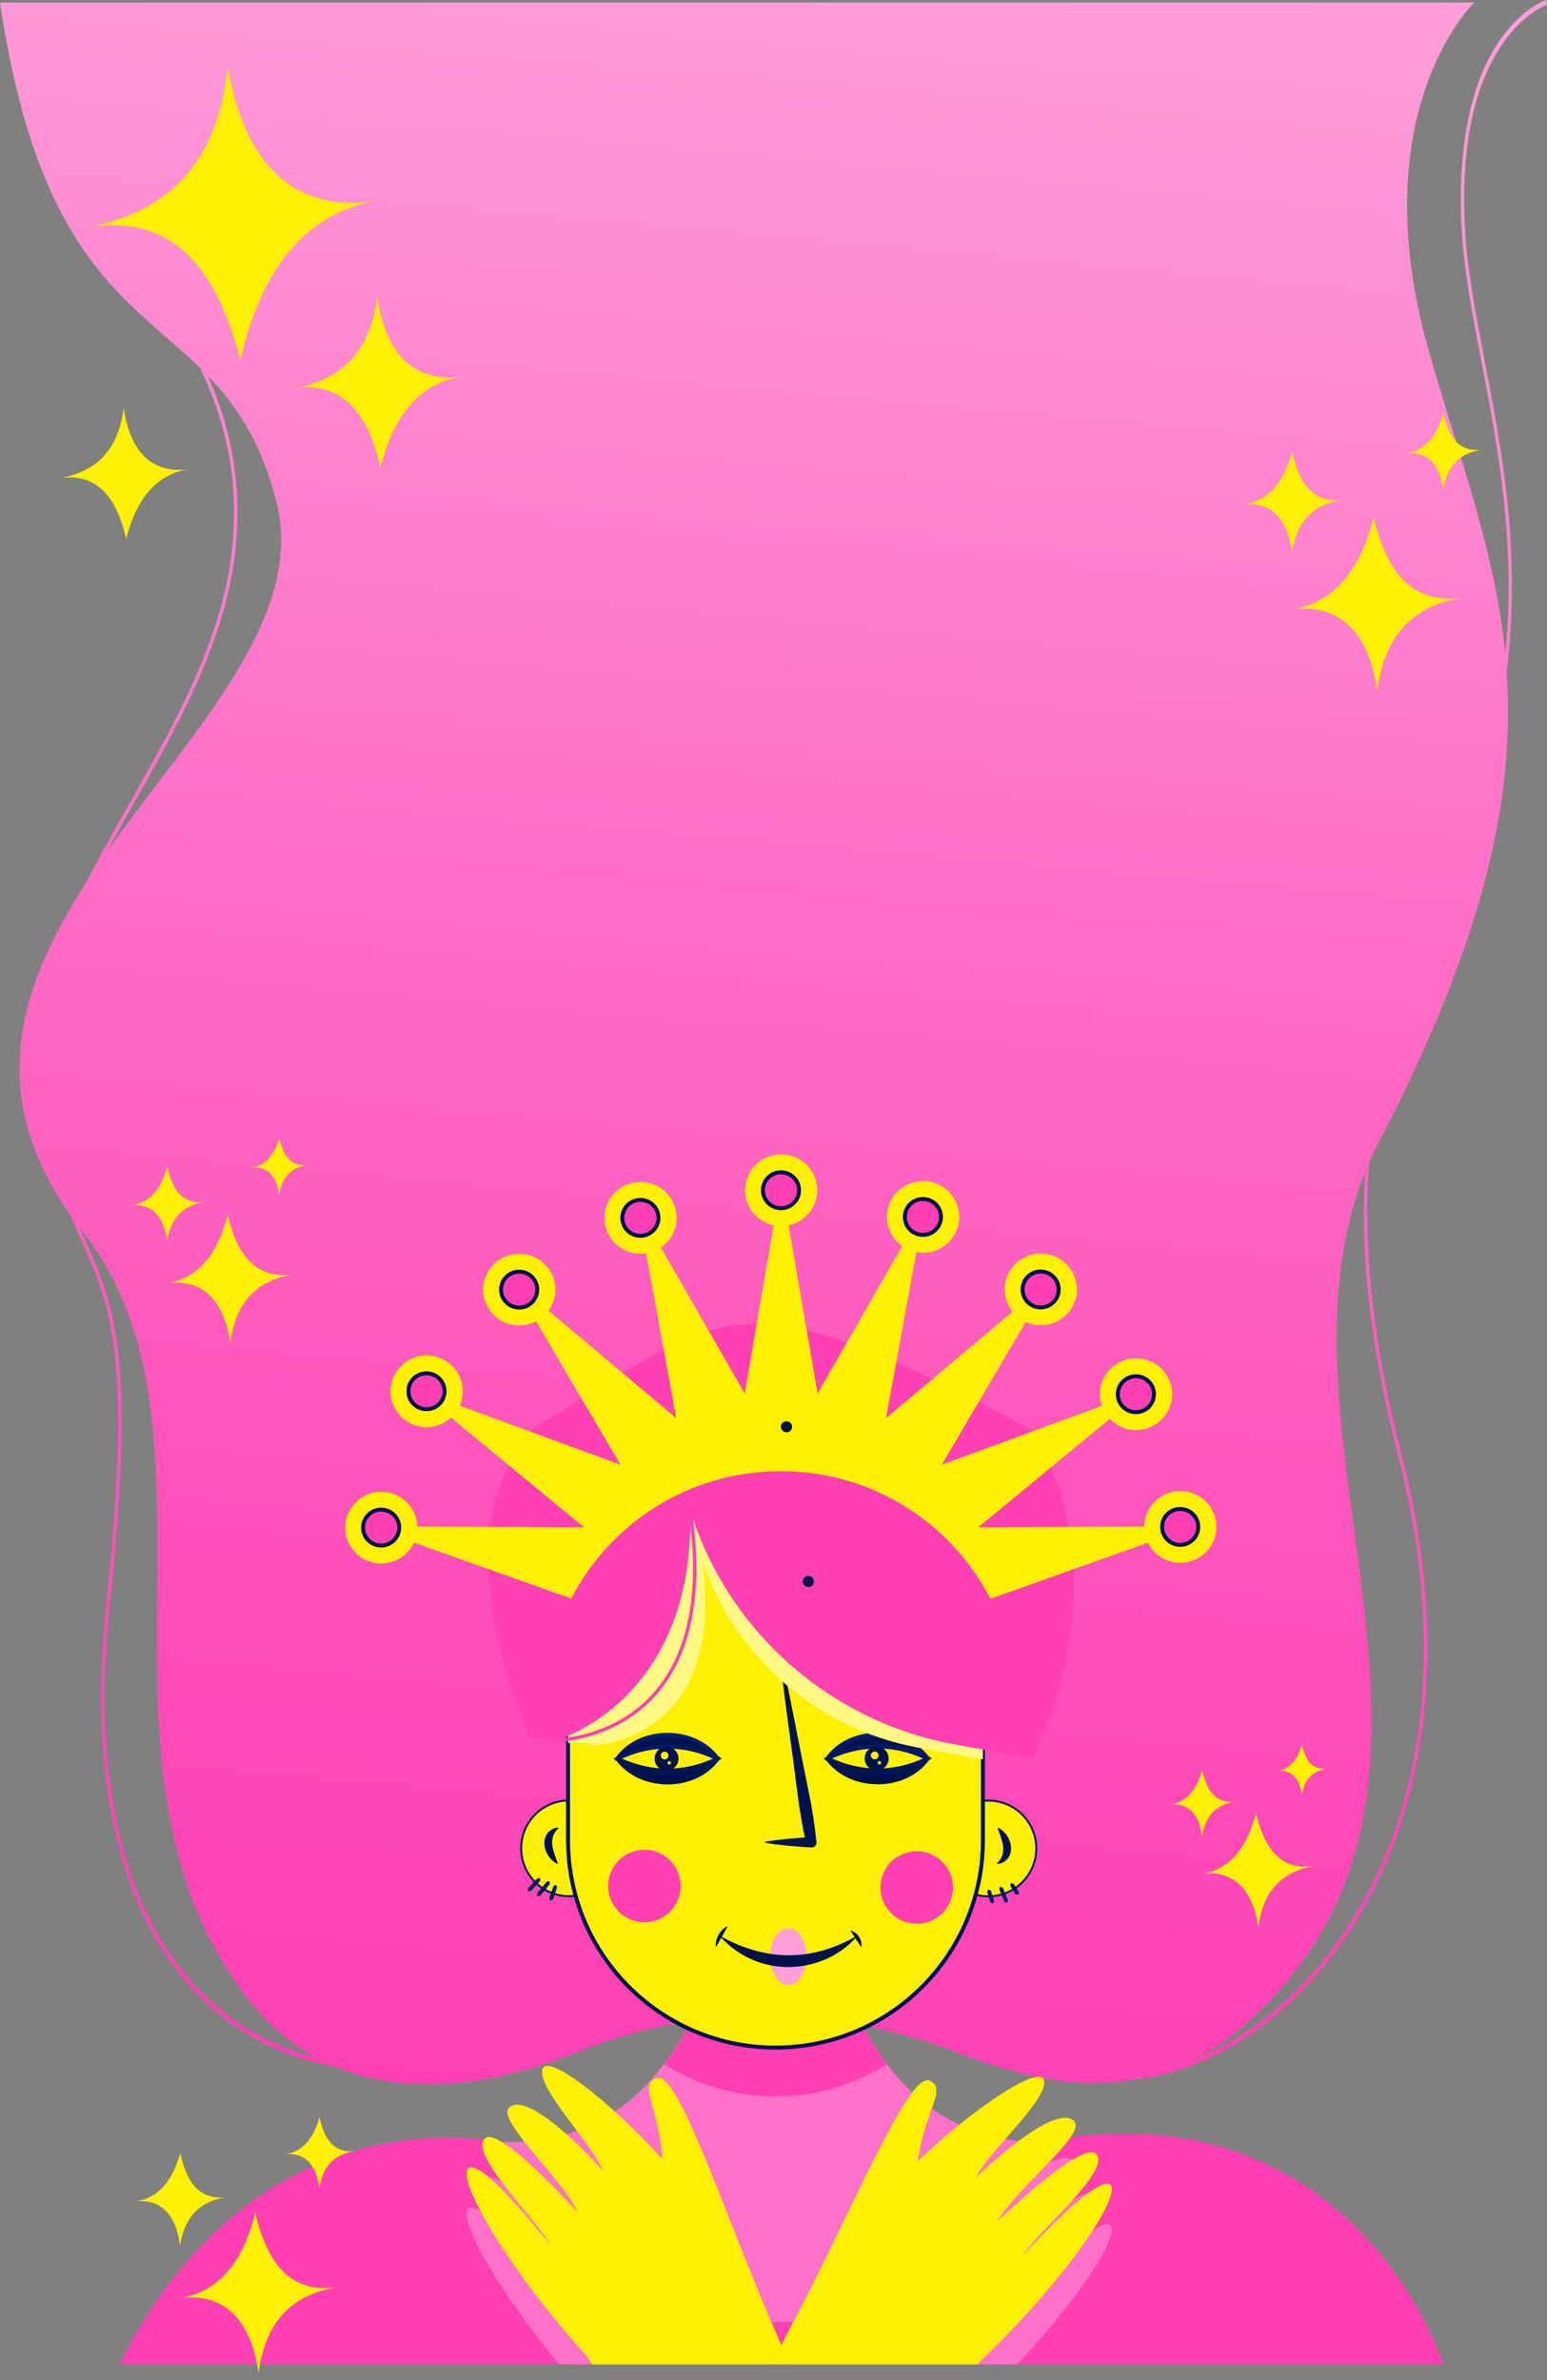 <svg width="390" height="600" viewBox="0 0 390 600" fill="none" xmlns="http://www.w3.org/2000/svg">
<rect x="0" y="0" width="390" height="600" fill="#808080" stroke="none"/>
<g clip-path="url(#clip0_630_2927)">
<path d="M374.25 90.69C372.05 79.25 369.98 68.45 369.38 58.59C366.38 9.38 389.77 1.29 390.01 1.21L389.83 0C389.58 0.08 383.63 2.05 377.99 10.3C368.58 24.05 367.66 44.21 368.54 58.7C369.15 68.67 371.23 79.52 373.44 91.02C377.62 112.78 382.25 136.89 379.48 164.79C376.93 138.85 368.08 116.12 360.27 88.73C342.95 28.02 371.68 0.61 371.68 0.61H0C9.63 65.56 32.62 75.38 50.46 92.78C56.46 105.38 60.17 119.27 58.67 136.84C56.69 160.02 44.35 181.85 32.41 202.97C28.64 209.65 24.92 216.23 21.56 222.76C5.17 248.2 -4 275.38 17.64 306.14C18.57 308.34 19.48 310.39 20.37 312.36C27.98 329.4 33.48 341.72 26.8 404.39C22.82 441.76 28.09 472.46 42.04 493.18C52.28 508.38 66.98 517.86 84.25 520.91C102.99 528.82 125.32 525.52 145.18 517.45C176.77 504.61 210.11 505.39 241.81 517.62C254.99 522.7 270.47 527.09 286.28 524.19C308.2 521.86 330.98 504.78 344.87 479.04C356.39 457.7 367.19 420.86 353.26 366.52C345.58 336.54 343.7 312.96 345.12 293.15C345.89 291.38 346.72 289.63 347.63 287.89C375.03 235.2 381.95 199.75 379.83 169.21C383.57 139.26 378.66 113.67 374.24 90.68L374.25 90.69ZM33.07 203.76C45.08 182.51 57.5 160.54 59.51 137C60.94 120.24 57.75 106.82 52.37 94.7C59.53 102.11 65.72 111.18 69.63 126.26C77.29 155.77 48.35 184.26 26.7 215.13C28.76 211.37 30.9 207.58 33.06 203.76H33.07ZM42.65 492.32C28.89 471.89 23.71 441.56 27.64 404.59C34.36 341.45 28.79 328.97 21.08 311.7C20.75 310.97 20.42 310.23 20.09 309.48C20.32 309.78 20.55 310.08 20.78 310.38C60.82 361.18 16.92 444.99 62.49 503.93C67.52 510.44 73.3 515.25 79.56 518.67C64.56 514.86 51.79 505.91 42.65 492.33V492.32ZM352.47 366.96C366.26 420.76 355.59 457.19 344.21 478.28C333.57 498 317.65 512.58 300.94 519.23C305.66 516.84 310.35 513.62 314.96 509.39C380.17 449.67 317.17 362.99 344.08 295.64C343 315.06 345.06 338.05 352.47 366.95V366.96Z" fill="url(#paint0_linear_630_2927)"/>
<path d="M30.08 596.01H363.83C363.83 596.01 341.26 524.92 262.12 539.97C262.12 539.97 194.98 571.87 124.88 539.97C124.88 539.97 65.21 526.41 30.08 596.01Z" fill="#FE40B4"/>
<path d="M260.922 468.77C262.463 462.284 258.456 455.777 251.97 454.236C245.485 452.695 238.978 456.702 237.436 463.188C235.895 469.673 239.903 476.18 246.388 477.722C252.874 479.263 259.381 475.255 260.922 468.77Z" fill="#FDF001" stroke="url(#paint1_linear_630_2927)" stroke-width="0.5" stroke-miterlimit="10"/>
<path d="M249.17 476.31C249.6 476.45 249.86 476.6 249.93 477.05L250.21 477.94C250.3 478.23 250.55 478.99 250.64 479.27C250.54 479.46 250.45 479.66 250.31 479.87C250.07 479.78 249.89 479.68 249.7 479.58C249.61 479.3 249.37 478.54 249.27 478.25L248.99 477.36C248.78 476.96 248.9 476.68 249.18 476.32L249.17 476.31Z" fill="url(#paint2_linear_630_2927)"/>
<path d="M252.16 475.6C252.65 475.75 252.93 475.96 253.04 476.44L253.47 477.47C253.61 477.81 253.98 478.69 254.11 479.02C254.04 479.25 253.98 479.48 253.87 479.72C253.62 479.62 253.41 479.51 253.2 479.39C253.06 479.07 252.7 478.18 252.56 477.84L252.13 476.81C251.87 476.39 251.92 476.04 252.16 475.59V475.6Z" fill="url(#paint3_linear_630_2927)"/>
<path d="M254.86 474.75C255.29 474.76 255.58 474.81 255.74 475.21L256.2 475.94C256.35 476.18 256.75 476.8 256.89 477.03C256.84 477.23 256.79 477.43 256.7 477.66C256.46 477.64 256.26 477.6 256.05 477.56C255.9 477.33 255.51 476.7 255.36 476.47L254.9 475.74C254.61 475.42 254.68 475.14 254.86 474.75Z" fill="url(#paint4_linear_630_2927)"/>
<path d="M151.993 474.48C156.706 469.766 156.706 462.124 151.993 457.41C147.279 452.696 139.637 452.696 134.923 457.41C130.21 462.124 130.21 469.766 134.923 474.48C139.637 479.193 147.279 479.193 151.993 474.48Z" fill="#FDF001" stroke="url(#paint5_linear_630_2927)" stroke-width="0.5" stroke-miterlimit="10"/>
<path d="M136.19 473.47C136.25 473.98 136.17 474.33 135.77 474.64L134.99 475.47C134.73 475.74 134.07 476.45 133.82 476.72C133.58 476.76 133.34 476.8 133.07 476.8C133.06 476.53 133.07 476.29 133.1 476.05C133.34 475.79 134.01 475.07 134.27 474.8L135.05 473.97C135.33 473.56 135.68 473.45 136.19 473.48V473.47Z" fill="url(#paint6_linear_630_2927)"/>
<path d="M135.44 478.02C135.36 477.48 135.45 477.11 135.84 476.76L136.62 475.81C136.88 475.5 137.54 474.69 137.79 474.38C138.04 474.32 138.28 474.25 138.56 474.22C138.58 474.5 138.56 474.75 138.56 475.01C138.32 475.31 137.65 476.12 137.39 476.44L136.61 477.39C136.34 477.84 135.99 478 135.45 478.03L135.44 478.02Z" fill="url(#paint7_linear_630_2927)"/>
<path d="M138.77 479.16C138.5 478.74 138.42 478.42 138.65 477.99L139 476.98C139.12 476.65 139.41 475.79 139.52 475.47C139.72 475.35 139.92 475.23 140.16 475.13C140.29 475.36 140.37 475.58 140.45 475.8C140.34 476.12 140.04 476.98 139.93 477.31L139.58 478.32C139.5 478.79 139.23 479 138.76 479.17L138.77 479.16Z" fill="url(#paint8_linear_630_2927)"/>
<path d="M264.12 539.98C264.12 539.98 258.01 556.67 241.59 569.81C230.95 578.34 215.95 585.36 195.5 585.36C175.05 585.36 160.05 578.34 149.4 569.81C132.98 556.67 126.88 539.98 126.88 539.98C144.9 540.63 157.21 532.68 165.51 522.78C166.17 521.98 166.82 521.17 167.43 520.35C178.72 505.41 181.66 487.4 181.66 487.4H209.33C209.33 487.4 212.27 505.41 223.56 520.35C224.16 521.17 224.81 521.98 225.48 522.78C233.79 532.68 246.1 540.63 264.12 539.98Z" fill="#FF71C8"/>
<path d="M264.12 539.98C264.12 539.98 258.01 556.67 241.59 569.81C230.95 578.34 215.95 585.36 195.5 585.36C175.05 585.36 160.05 578.34 149.4 569.81C132.98 556.67 126.88 539.98 126.88 539.98C144.9 540.63 157.21 532.68 165.51 522.78C166.17 521.98 166.82 521.17 167.43 520.35C178.72 505.41 181.66 487.4 181.66 487.4H209.33C209.33 487.4 212.27 505.41 223.56 520.35C224.16 521.17 224.81 521.98 225.48 522.78C233.79 532.68 246.1 540.63 264.12 539.98Z" fill="#FF71C8"/>
<path d="M223.57 520.35C215.46 525.52 205.83 528.51 195.51 528.51C185.19 528.51 175.55 525.51 167.44 520.35C178.73 505.41 181.67 487.4 181.67 487.4H209.34C209.34 487.4 212.28 505.41 223.57 520.35Z" fill="#FE40B4"/>
<path d="M247.79 423.2C247.79 394.316 224.377 370.9 195.495 370.9C166.613 370.9 143.2 394.316 143.2 423.2V463.88C143.2 492.764 166.613 516.18 195.495 516.18C224.377 516.18 247.79 492.764 247.79 463.88V423.2Z" fill="url(#paint9_linear_630_2927)"/>
<path d="M247.79 423.2C247.79 394.316 224.377 370.9 195.495 370.9C166.613 370.9 143.2 394.316 143.2 423.2V463.88C143.2 492.764 166.613 516.18 195.495 516.18C224.377 516.18 247.79 492.764 247.79 463.88V423.2Z" fill="#FDF001" stroke="url(#paint10_linear_630_2927)" stroke-miterlimit="10"/>
<path d="M168.906 481.917C172.476 478.348 172.476 472.561 168.906 468.991C165.337 465.422 159.55 465.422 155.981 468.991C152.411 472.561 152.411 478.348 155.981 481.917C159.55 485.487 165.337 485.487 168.906 481.917Z" fill="#FE40B4"/>
<path d="M237.477 482.381C241.097 478.863 241.179 473.077 237.661 469.457C234.144 465.837 228.357 465.754 224.737 469.272C221.117 472.79 221.034 478.576 224.552 482.196C228.07 485.816 233.856 485.899 237.477 482.381Z" fill="#FE40B4"/>
<path d="M196.5 415.05C199.02 426.94 201.48 440.02 203.89 451.85C204.78 455.98 205.38 460.16 205.83 464.36C205.92 465.11 205.28 465.78 204.52 465.73C202.6 465.62 200.68 465.48 198.76 465.3C196.84 465.11 194.92 464.89 193 464.57C192.84 464.54 192.84 464.3 193 464.27C196.82 463.65 200.66 463.34 204.52 463.11L203.23 464.63C201.31 456.5 200.64 448.16 199.43 439.91C198.42 432.71 197.11 422.41 196.21 415.09C196.18 414.92 196.47 414.85 196.5 415.04V415.05Z" fill="#00124C"/>
<path d="M198.76 500.41C201.284 500.41 203.33 497.209 203.33 493.26C203.33 489.311 201.284 486.11 198.76 486.11C196.236 486.11 194.19 489.311 194.19 493.26C194.19 497.209 196.236 500.41 198.76 500.41Z" fill="#FF9FDA"/>
<path d="M182.04 488.3C193.1 494.37 204.47 494.5 215.49 488.3C215.56 488.25 215.68 488.25 215.73 488.34C215.76 488.4 215.75 488.46 215.71 488.51C209.29 495.65 198.26 497.89 189.53 493.94C186.6 492.72 184.03 490.77 181.83 488.51C181.71 488.37 181.88 488.18 182.04 488.3Z" fill="#00124C"/>
<path d="M180.44 490.72C180.32 488.6 181.47 486.59 183.33 485.59C183.37 485.56 183.44 485.58 183.42 485.64C182.74 486.94 181.29 489.51 180.53 490.77C180.5 490.82 180.43 490.77 180.44 490.72Z" fill="#00124C"/>
<path d="M214.51 486.67C216.24 487.23 217.33 488.92 217.16 490.72C217.16 490.77 217.12 490.82 217.08 490.77C216.38 489.79 215.05 487.75 214.43 486.72C214.4 486.67 214.47 486.64 214.51 486.67Z" fill="#00124C"/>
<path d="M180.93 443.33C180.93 443.33 180.95 443.31 180.95 443.3C180.94 443.3 180.93 443.3 180.92 443.32C175.12 435.36 161.42 435.3 155.65 443.32C155.64 443.32 155.63 443.32 155.62 443.31C155.62 443.31 155.64 443.33 155.64 443.34C155.64 443.34 155.62 443.36 155.62 443.37C155.63 443.37 155.64 443.37 155.65 443.35C161.45 451.31 175.15 451.37 180.92 443.35C180.93 443.35 180.94 443.35 180.95 443.36C180.95 443.36 180.93 443.34 180.93 443.33ZM155.68 443.33C163.75 439.29 172.82 439.32 180.9 443.33C172.83 447.37 163.76 447.34 155.68 443.33Z" fill="#00124C" stroke="url(#paint11_linear_630_2927)" stroke-miterlimit="10"/>
<path d="M168.04 440.31C166.37 440.31 165.02 441.66 165.02 443.33C165.02 445 166.37 446.35 168.04 446.35C169.71 446.35 171.06 445 171.06 443.33C171.06 441.66 169.71 440.31 168.04 440.31ZM167.55 443.54C167.01 443.54 166.57 443.1 166.57 442.56C166.57 442.02 167.01 441.58 167.55 441.58C168.09 441.58 168.53 442.02 168.53 442.56C168.53 443.1 168.09 443.54 167.55 443.54ZM168.72 444.83C168.48 444.83 168.29 444.64 168.29 444.4C168.29 444.16 168.48 443.97 168.72 443.97C168.96 443.97 169.15 444.16 169.15 444.4C169.15 444.64 168.96 444.83 168.72 444.83Z" fill="#00124C"/>
<path d="M233.88 443.3C233.88 443.3 233.9 443.28 233.9 443.27C233.89 443.27 233.88 443.27 233.87 443.29C228.07 435.33 214.37 435.27 208.6 443.29C208.59 443.29 208.58 443.29 208.57 443.28C208.57 443.28 208.59 443.3 208.59 443.31C208.59 443.31 208.57 443.33 208.57 443.34C208.58 443.34 208.59 443.34 208.6 443.32C214.4 451.28 228.1 451.34 233.87 443.32C233.88 443.32 233.89 443.32 233.9 443.33C233.9 443.33 233.88 443.31 233.88 443.3ZM208.63 443.3C216.7 439.26 225.77 439.29 233.85 443.3C225.78 447.34 216.71 447.31 208.63 443.3Z" fill="#00124C" stroke="url(#paint12_linear_630_2927)" stroke-miterlimit="10"/>
<path d="M221 440.28C219.33 440.28 217.98 441.63 217.98 443.3C217.98 444.97 219.33 446.32 221 446.32C222.67 446.32 224.02 444.97 224.02 443.3C224.02 441.63 222.67 440.28 221 440.28ZM220.51 443.51C219.97 443.51 219.53 443.07 219.53 442.53C219.53 441.99 219.97 441.55 220.51 441.55C221.05 441.55 221.49 441.99 221.49 442.53C221.49 443.07 221.05 443.51 220.51 443.51ZM221.68 444.8C221.44 444.8 221.25 444.61 221.25 444.37C221.25 444.13 221.44 443.94 221.68 443.94C221.92 443.94 222.11 444.13 222.11 444.37C222.11 444.61 221.92 444.8 221.68 444.8Z" fill="#00124C"/>
<path d="M165.63 533.98C160.8 535.44 166.07 541.26 167.02 554.49C160.19 546.99 153.22 540.55 147.68 536.31C145.12 537.4 142.38 538.29 139.45 538.92C143.4 545.07 150.36 552.97 152.06 557.44C151.56 556.88 133.77 536.93 128.47 541.38C124.87 544.4 141.49 558.99 145.91 568.14C145.91 568.14 126.01 546.04 122.35 549.18C117.96 552.95 134.71 568.81 139.2 576.75C138.27 575.56 123.25 556.29 118.7 556.54C114.45 556.77 123.19 574.56 140.94 596H194.63C182.06 566.69 170.9 532.38 165.63 533.97V533.98Z" fill="#FF71C8"/>
<path d="M256.42 596.01C274.26 577.01 283.37 561.23 279.32 560.7C274.8 560.1 258.37 578.19 257.36 579.31C262.44 571.73 280.33 557.17 276.24 553.08C272.83 549.67 251.32 570.21 251.32 570.21C256.42 561.42 274.1 548.12 270.73 544.84C265.78 540.01 246.54 558.56 246 559.08C248.21 554.36 257 546.02 261.1 539.99C257.57 539.93 254.27 539.52 251.19 538.84C245.47 542.66 238.36 548.35 231.3 555.01C233.24 541.89 238.94 536.48 234.23 534.66C228.99 532.64 214.83 567.39 199.76 596.01H256.42Z" fill="#FF71C8"/>
<path d="M195.96 588.97L195.98 589C182.86 559.06 171.09 522.2 165.63 523.85C160.8 525.31 166.07 531.13 167.02 544.36C152.9 528.87 138.15 517.85 136.81 521.54C135.12 526.18 149.52 540.62 152.06 547.31C151.56 546.75 133.77 526.8 128.47 531.25C124.87 534.27 141.49 548.86 145.91 558.01C145.91 558.01 126.01 535.91 122.35 539.05C117.96 542.82 134.71 558.68 139.2 566.62C138.27 565.43 123.25 546.16 118.7 546.41C114 546.67 125.18 568.39 146.87 592.78C147.74 593.76 148.55 594.85 149.33 596.01H194.58C195.35 594.41 196.14 592.81 196.94 591.24C196.61 590.48 196.29 589.72 195.95 588.96L195.96 588.97Z" fill="#FDF001"/>
<path d="M195.96 588.97L195.98 589C182.86 559.06 171.09 522.2 165.63 523.85C160.8 525.31 166.07 531.13 167.02 544.36C152.9 528.87 138.15 517.85 136.81 521.54C135.12 526.18 149.52 540.62 152.06 547.31C151.56 546.75 133.77 526.8 128.47 531.25C124.87 534.27 141.49 548.86 145.91 558.01C145.91 558.01 126.01 535.91 122.35 539.05C117.96 542.82 134.71 558.68 139.2 566.62C138.27 565.43 123.25 546.16 118.7 546.41C114 546.67 125.18 568.39 146.87 592.78C147.74 593.76 148.55 594.85 149.33 596.01H194.58C195.35 594.41 196.14 592.81 196.94 591.24C196.61 590.48 196.29 589.72 195.95 588.96L195.96 588.97Z" fill="#FDF001"/>
<path d="M279.32 550.56C274.8 549.96 258.37 568.05 257.36 569.17C262.44 561.59 280.33 547.03 276.24 542.94C272.83 539.53 251.32 560.07 251.32 560.07C256.42 551.28 274.1 537.98 270.73 534.7C265.78 529.87 246.54 548.42 246 548.94C249.04 542.45 264.48 529.14 263.15 524.39C262.08 520.61 246.55 530.48 231.3 544.87C233.24 531.75 238.94 526.34 234.23 524.52C228.91 522.46 214.39 558.34 199.06 587.2L199.08 587.17C198.36 588.51 197.65 589.87 196.95 591.24C196.14 592.82 195.36 594.41 194.59 596.01H246.46C246.88 595.55 247.31 595.1 247.74 594.67C271.21 571.98 283.99 551.16 279.32 550.55V550.56Z" fill="#FDF001"/>
<path d="M279.32 550.56C274.8 549.96 258.37 568.05 257.36 569.17C262.44 561.59 280.33 547.03 276.24 542.94C272.83 539.53 251.32 560.07 251.32 560.07C256.42 551.28 274.1 537.98 270.73 534.7C265.78 529.87 246.54 548.42 246 548.94C249.04 542.45 264.48 529.14 263.15 524.39C262.08 520.61 246.55 530.48 231.3 544.87C233.24 531.75 238.94 526.34 234.23 524.52C228.91 522.46 214.39 558.34 199.06 587.2L199.08 587.17C198.36 588.51 197.65 589.87 196.95 591.24C196.14 592.82 195.36 594.41 194.59 596.01H246.46C246.88 595.55 247.31 595.1 247.74 594.67C271.21 571.98 283.99 551.16 279.32 550.55V550.56Z" fill="#FDF001"/>
<path d="M143.2 375.15V439.37H148.67V440.07C148.79 440.07 161.09 439.96 169.61 430.1C176.64 421.97 179.16 409.74 177.13 393.73C185.45 418.02 206.27 435.98 231.62 440.59L247.79 443.53V375.14H143.2V375.15Z" fill="#FFF983"/>
<path d="M133.67 360.54C117.47 381.89 121.85 409.03 133.67 438.26H140.29V439.11C140.44 439.11 155.31 438.97 165.63 427.05C174.14 417.21 177.18 402.41 174.73 383.04C184.8 412.43 209.99 434.17 240.68 439.75L260.25 443.3C273.39 414.04 275.22 386.22 260.25 360.54C182.66 318.65 182.8 331.51 133.68 360.54H133.67ZM164.99 426.48C156.86 435.89 145.81 437.78 141.81 438.16C148.32 435.69 173.54 423.61 174.03 384.35C176.18 402.87 173.15 417.04 164.98 426.48H164.99Z" fill="#FE40B4"/>
<path d="M205.135 399.126C205.38 398.399 204.976 397.606 204.233 397.355C203.49 397.105 202.69 397.491 202.444 398.219C202.199 398.946 202.603 399.739 203.346 399.99C204.088 400.24 204.889 399.854 205.135 399.126Z" fill="#00124C"/>
<path d="M297.563 375.876C292.57 375.876 288.509 379.872 288.461 384.819L246.619 385.031L279.785 357.677C281.443 359.415 283.791 360.504 286.394 360.504C291.424 360.504 295.502 356.454 295.502 351.459C295.502 346.464 291.424 342.414 286.394 342.414C281.364 342.414 277.285 346.464 277.285 351.459C277.285 352.494 277.462 353.487 277.785 354.414L237.431 369.235L258.587 333.278C259.739 333.804 261.025 334.101 262.379 334.101C267.409 334.101 271.487 330.051 271.487 325.056C271.487 320.061 267.409 316.011 262.379 316.011C257.349 316.011 253.27 320.061 253.27 325.056C253.27 327.181 254.008 329.13 255.24 330.674L223.36 357.513L231.017 315.659C231.566 315.762 232.127 315.817 232.7 315.817C237.73 315.817 241.808 311.767 241.808 306.772C241.808 301.777 237.73 297.726 232.7 297.726C227.67 297.726 223.591 301.777 223.591 306.772C223.591 309.817 225.109 312.511 227.432 314.152L206.1 351.277L198.802 308.897C202.929 308.037 206.027 304.398 206.027 300.045C206.027 295.05 201.948 291 196.918 291C191.888 291 187.81 295.05 187.81 300.045C187.81 304.398 190.907 308.031 195.034 308.897L187.736 351.277L166.599 314.485C169.001 312.856 170.574 310.12 170.574 307.014C170.574 302.019 166.495 297.969 161.466 297.969C156.436 297.969 152.357 302.019 152.357 307.014C152.357 312.009 156.436 316.059 161.466 316.059C161.947 316.059 162.417 316.023 162.874 315.95L170.477 357.519L138.28 330.414C139.371 328.925 140.017 327.09 140.017 325.104C140.017 320.109 135.939 316.059 130.909 316.059C125.879 316.059 121.8 320.109 121.8 325.104C121.8 330.099 125.879 334.15 130.909 334.15C132.439 334.15 133.884 333.774 135.152 333.108L156.411 369.241L115.886 354.359C116.38 353.245 116.655 352.016 116.655 350.726C116.655 345.732 112.576 341.681 107.546 341.681C102.516 341.681 98.438 345.732 98.438 350.726C98.438 355.721 102.516 359.772 107.546 359.772C109.924 359.772 112.082 358.87 113.704 357.386L147.23 385.037L105.211 384.825C105.071 379.951 101.053 376.046 96.109 376.046C91.164 376.046 87 380.096 87 385.091C87 390.086 91.079 394.136 96.109 394.136C99.773 394.136 102.925 391.987 104.376 388.893L144.023 402.994C153.826 383.923 173.793 370.869 196.833 370.869C219.872 370.869 239.839 383.929 249.643 403H249.795L289.381 388.918C290.869 391.908 293.966 393.967 297.557 393.967C302.587 393.967 306.666 389.916 306.666 384.922C306.666 379.927 302.587 375.876 297.557 375.876H297.563Z" fill="#FDF001"/>
<path d="M297.52 389.444C300.035 389.444 302.074 387.419 302.074 384.922C302.074 382.424 300.035 380.399 297.52 380.399C295.005 380.399 292.966 382.424 292.966 384.922C292.966 387.419 295.005 389.444 297.52 389.444Z" fill="#FE40B4" stroke="#00124C" stroke-miterlimit="10"/>
<path d="M286.357 355.988C288.872 355.988 290.911 353.963 290.911 351.465C290.911 348.967 288.872 346.942 286.357 346.942C283.842 346.942 281.803 348.967 281.803 351.465C281.803 353.963 283.842 355.988 286.357 355.988Z" fill="#FE40B4" stroke="#00124C" stroke-miterlimit="10"/>
<path d="M262.342 329.585C264.857 329.585 266.896 327.56 266.896 325.062C266.896 322.564 264.857 320.539 262.342 320.539C259.827 320.539 257.788 322.564 257.788 325.062C257.788 327.56 259.827 329.585 262.342 329.585Z" fill="#FE40B4" stroke="#00124C" stroke-miterlimit="10"/>
<path d="M232.663 311.3C235.178 311.3 237.217 309.275 237.217 306.778C237.217 304.28 235.178 302.255 232.663 302.255C230.148 302.255 228.109 304.28 228.109 306.778C228.109 309.275 230.148 311.3 232.663 311.3Z" fill="#FE40B4" stroke="#00124C" stroke-miterlimit="10"/>
<path d="M196.888 304.574C199.403 304.574 201.442 302.549 201.442 300.051C201.442 297.554 199.403 295.529 196.888 295.529C194.372 295.529 192.333 297.554 192.333 300.051C192.333 302.549 194.372 304.574 196.888 304.574Z" fill="#FE40B4" stroke="#00124C" stroke-miterlimit="10"/>
<path d="M161.435 311.536C163.95 311.536 165.989 309.512 165.989 307.014C165.989 304.516 163.95 302.491 161.435 302.491C158.92 302.491 156.881 304.516 156.881 307.014C156.881 309.512 158.92 311.536 161.435 311.536Z" fill="#FE40B4" stroke="#00124C" stroke-miterlimit="10"/>
<path d="M130.878 329.627C133.393 329.627 135.432 327.602 135.432 325.104C135.432 322.607 133.393 320.582 130.878 320.582C128.363 320.582 126.324 322.607 126.324 325.104C126.324 327.602 128.363 329.627 130.878 329.627Z" fill="#FE40B4" stroke="#00124C" stroke-miterlimit="10"/>
<path d="M107.509 355.249C110.025 355.249 112.064 353.224 112.064 350.726C112.064 348.229 110.025 346.204 107.509 346.204C104.994 346.204 102.955 348.229 102.955 350.726C102.955 353.224 104.994 355.249 107.509 355.249Z" fill="#FE40B4" stroke="#00124C" stroke-miterlimit="10"/>
<path d="M96.078 389.608C98.593 389.608 100.632 387.583 100.632 385.085C100.632 382.587 98.593 380.562 96.078 380.562C93.563 380.562 91.524 382.587 91.524 385.085C91.524 387.583 93.563 389.608 96.078 389.608Z" fill="#FE40B4" stroke="#00124C" stroke-miterlimit="10"/>
<path d="M199.621 360.132C199.866 359.404 199.463 358.612 198.72 358.361C197.976 358.11 197.175 358.497 196.93 359.225C196.685 359.952 197.088 360.745 197.831 360.995C198.575 361.246 199.376 360.859 199.621 360.132Z" fill="#00124C"/>
<path d="M140.67 461.07C140.69 461.01 140.7 460.94 140.67 460.93C140.72 460.98 140.13 461.49 140.01 461.77C138.19 464.38 139.82 467.18 140.66 469.9C136.94 468.34 135.52 462.1 140.14 460.77C140.43 460.68 141.11 460.77 140.66 461.07H140.67Z" fill="#00124C"/>
<path d="M251.44 469.53C251.42 469.59 251.41 469.66 251.44 469.67C251.39 469.62 251.98 469.11 252.1 468.83C253.92 466.22 252.29 463.42 251.45 460.7C255.17 462.26 256.59 468.5 251.97 469.83C251.68 469.92 251 469.83 251.45 469.53H251.44Z" fill="#00124C"/>
</g>
<path d="M95.928 50.428C77.642 53.272 66.084 66.865 60.581 90.844C53.95 64.939 41.638 54.125 22.071 57.313C42.119 53.51 54.824 41.412 57.419 16.898C62.148 44.734 77.108 53.884 95.929 50.428L95.928 50.428Z" fill="#FDF001"/>
<path d="M116.999 94.881C106.337 96.28 99.435 104.017 95.907 117.87C92.413 102.73 85.411 96.278 74 97.859C85.699 95.927 93.246 89.075 95.093 74.87C97.455 91.106 106.019 96.628 117 94.881L116.999 94.881Z" fill="#FDF001"/>
<path d="M47.999 118.228C39.817 119.301 34.52 125.239 31.812 135.87C29.131 124.251 23.757 119.299 15 120.513C23.978 119.03 29.77 113.771 31.188 102.87C33.001 115.33 39.572 119.568 48 118.228L47.999 118.228Z" fill="#FDF001"/>
<path d="M324.898 153.774C335.743 152.328 342.749 144.441 346.309 130.339C349.896 145.736 357.035 152.286 368.642 150.652C356.743 152.643 349.078 159.631 347.229 174.088C344.791 157.573 336.066 151.973 324.897 153.774L324.898 153.774Z" fill="#FDF001"/>
<path d="M313.013 127.228C319.333 126.538 323.512 122.053 325.776 113.91C327.646 122.904 331.703 126.808 338.468 126.02C331.528 127.012 326.979 130.965 325.705 139.337C324.517 129.71 319.526 126.336 313.013 127.228L313.013 127.228Z" fill="#FDF001"/>
<path d="M354.098 114.314C358.948 113.785 362.155 110.343 363.892 104.094C365.328 110.996 368.441 113.992 373.632 113.387C368.307 114.148 364.815 117.182 363.838 123.607C362.926 116.219 359.096 113.63 354.097 114.314L354.098 114.314Z" fill="#FDF001"/>
<path d="M44.641 579.463C54.629 578.132 61.082 570.868 64.361 557.879C67.665 572.06 74.24 578.093 84.93 576.588C73.971 578.422 66.911 584.858 65.209 598.172C62.963 582.963 54.928 577.805 44.64 579.463L44.641 579.463Z" fill="#FDF001"/>
<path d="M33.696 555.014C39.516 554.379 43.365 550.248 45.45 542.748C47.173 551.032 50.909 554.627 57.139 553.901C50.748 554.815 46.558 558.456 45.385 566.167C44.291 557.3 39.694 554.193 33.695 555.014L33.696 555.014Z" fill="#FDF001"/>
<path d="M71.535 543.12C76.002 542.633 78.956 539.463 80.555 533.707C81.878 540.064 84.745 542.823 89.526 542.266C84.621 542.967 81.406 545.762 80.505 551.68C79.666 544.875 76.138 542.49 71.534 543.12L71.535 543.12Z" fill="#FDF001"/>
<path d="M302.503 472.475C309.653 471.521 314.272 466.322 316.619 457.024C318.984 467.175 323.691 471.493 331.343 470.417C323.498 471.729 318.445 476.336 317.226 485.867C315.618 474.98 309.866 471.287 302.502 472.475L302.503 472.475Z" fill="#FDF001"/>
<path d="M294.668 454.973C298.834 454.518 301.59 451.562 303.082 446.193C304.315 452.123 306.989 454.696 311.45 454.177C306.874 454.831 303.875 457.437 303.035 462.957C302.252 456.61 298.962 454.385 294.667 454.973L294.668 454.973Z" fill="#FDF001"/>
<path d="M321.754 446.459C324.952 446.11 327.066 443.841 328.212 439.721C329.158 444.272 331.21 446.247 334.633 445.848C331.122 446.35 328.82 448.35 328.176 452.586C327.575 447.715 325.049 446.008 321.754 446.459L321.754 446.459Z" fill="#FDF001"/>
<path d="M41.544 323.574C49.57 322.504 54.755 316.668 57.389 306.231C60.044 317.625 65.327 322.472 73.916 321.264C65.11 322.737 59.438 327.908 58.07 338.606C56.266 326.385 49.809 322.241 41.544 323.574L41.544 323.574Z" fill="#FDF001"/>
<path d="M32.75 303.929C37.427 303.419 40.519 300.1 42.194 294.074C43.578 300.73 46.58 303.618 51.587 303.035C46.451 303.769 43.084 306.695 42.142 312.89C41.263 305.766 37.569 303.269 32.749 303.929L32.75 303.929Z" fill="#FDF001"/>
<path d="M63.153 294.373C66.742 293.981 69.115 291.434 70.401 286.809C71.463 291.917 73.767 294.134 77.609 293.687C73.668 294.25 71.084 296.495 70.361 301.25C69.686 295.782 66.852 293.866 63.153 294.373L63.153 294.373Z" fill="#FDF001"/>
<defs>
<linearGradient id="paint0_linear_630_2927" x1="152.16" y1="529.57" x2="199.83" y2="-16.58" gradientUnits="userSpaceOnUse">
<stop stop-color="#FE40B4"/>
<stop offset="0.21" stop-color="#FE4DB9"/>
<stop offset="0.6" stop-color="#FE72C8"/>
<stop offset="1" stop-color="#FF9FDA"/>
</linearGradient>
<linearGradient id="paint1_linear_630_2927" x1="236.887" y1="465.958" x2="261.527" y2="465.958" gradientUnits="userSpaceOnUse">
<stop stop-color="#00124C"/>
<stop offset="0.36" stop-color="#001559"/>
<stop offset="1" stop-color="#001E7D"/>
</linearGradient>
<linearGradient id="paint2_linear_630_2927" x1="248.88" y1="478.09" x2="250.64" y2="478.09" gradientUnits="userSpaceOnUse">
<stop stop-color="#00124C"/>
<stop offset="0.36" stop-color="#001559"/>
<stop offset="1" stop-color="#001E7D"/>
</linearGradient>
<linearGradient id="paint3_linear_630_2927" x1="251.96" y1="477.67" x2="254.11" y2="477.67" gradientUnits="userSpaceOnUse">
<stop stop-color="#00124C"/>
<stop offset="0.36" stop-color="#001559"/>
<stop offset="1" stop-color="#001E7D"/>
</linearGradient>
<linearGradient id="paint4_linear_630_2927" x1="254.71" y1="476.21" x2="256.9" y2="476.21" gradientUnits="userSpaceOnUse">
<stop stop-color="#00124C"/>
<stop offset="0.36" stop-color="#001559"/>
<stop offset="1" stop-color="#001E7D"/>
</linearGradient>
<linearGradient id="paint5_linear_630_2927" x1="131.147" y1="-0.003" x2="155.787" y2="-0.003" gradientUnits="userSpaceOnUse">
<stop stop-color="#00124C"/>
<stop offset="0.36" stop-color="#001559"/>
<stop offset="1" stop-color="#001E7D"/>
</linearGradient>
<linearGradient id="paint6_linear_630_2927" x1="133.07" y1="475.13" x2="136.21" y2="475.13" gradientUnits="userSpaceOnUse">
<stop stop-color="#00124C"/>
<stop offset="0.36" stop-color="#001559"/>
<stop offset="1" stop-color="#001E7D"/>
</linearGradient>
<linearGradient id="paint7_linear_630_2927" x1="135.41" y1="476.12" x2="138.57" y2="476.12" gradientUnits="userSpaceOnUse">
<stop stop-color="#00124C"/>
<stop offset="0.36" stop-color="#001559"/>
<stop offset="1" stop-color="#001E7D"/>
</linearGradient>
<linearGradient id="paint8_linear_630_2927" x1="138.52" y1="477.15" x2="140.46" y2="477.15" gradientUnits="userSpaceOnUse">
<stop stop-color="#00124C"/>
<stop offset="0.36" stop-color="#001559"/>
<stop offset="1" stop-color="#001E7D"/>
</linearGradient>
<linearGradient id="paint9_linear_630_2927" x1="190.22" y1="357.44" x2="199.57" y2="509.87" gradientUnits="userSpaceOnUse">
<stop stop-color="#FA4E8F"/>
<stop offset="0.04" stop-color="#FA5795"/>
<stop offset="0.18" stop-color="#FC77AA"/>
<stop offset="0.32" stop-color="#FD90BA"/>
<stop offset="0.48" stop-color="#FEA2C6"/>
<stop offset="0.64" stop-color="#FEADCD"/>
<stop offset="0.82" stop-color="#FFB1D0"/>
</linearGradient>
<linearGradient id="paint10_linear_630_2927" x1="189.15" y1="516.33" x2="201.85" y2="370.75" gradientUnits="userSpaceOnUse">
<stop stop-color="#00124C"/>
<stop offset="0.36" stop-color="#001559"/>
<stop offset="1" stop-color="#001E7D"/>
</linearGradient>
<linearGradient id="paint11_linear_630_2927" x1="167.74" y1="449.85" x2="168.88" y2="436.81" gradientUnits="userSpaceOnUse">
<stop stop-color="#00124C"/>
<stop offset="0.36" stop-color="#001559"/>
<stop offset="1" stop-color="#001E7D"/>
</linearGradient>
<linearGradient id="paint12_linear_630_2927" x1="220.7" y1="449.82" x2="221.84" y2="436.78" gradientUnits="userSpaceOnUse">
<stop stop-color="#00124C"/>
<stop offset="0.36" stop-color="#001559"/>
<stop offset="1" stop-color="#001E7D"/>
</linearGradient>
<clipPath id="clip0_630_2927">
<rect width="390" height="596.01" fill="white"/>
</clipPath>
</defs>
</svg>
